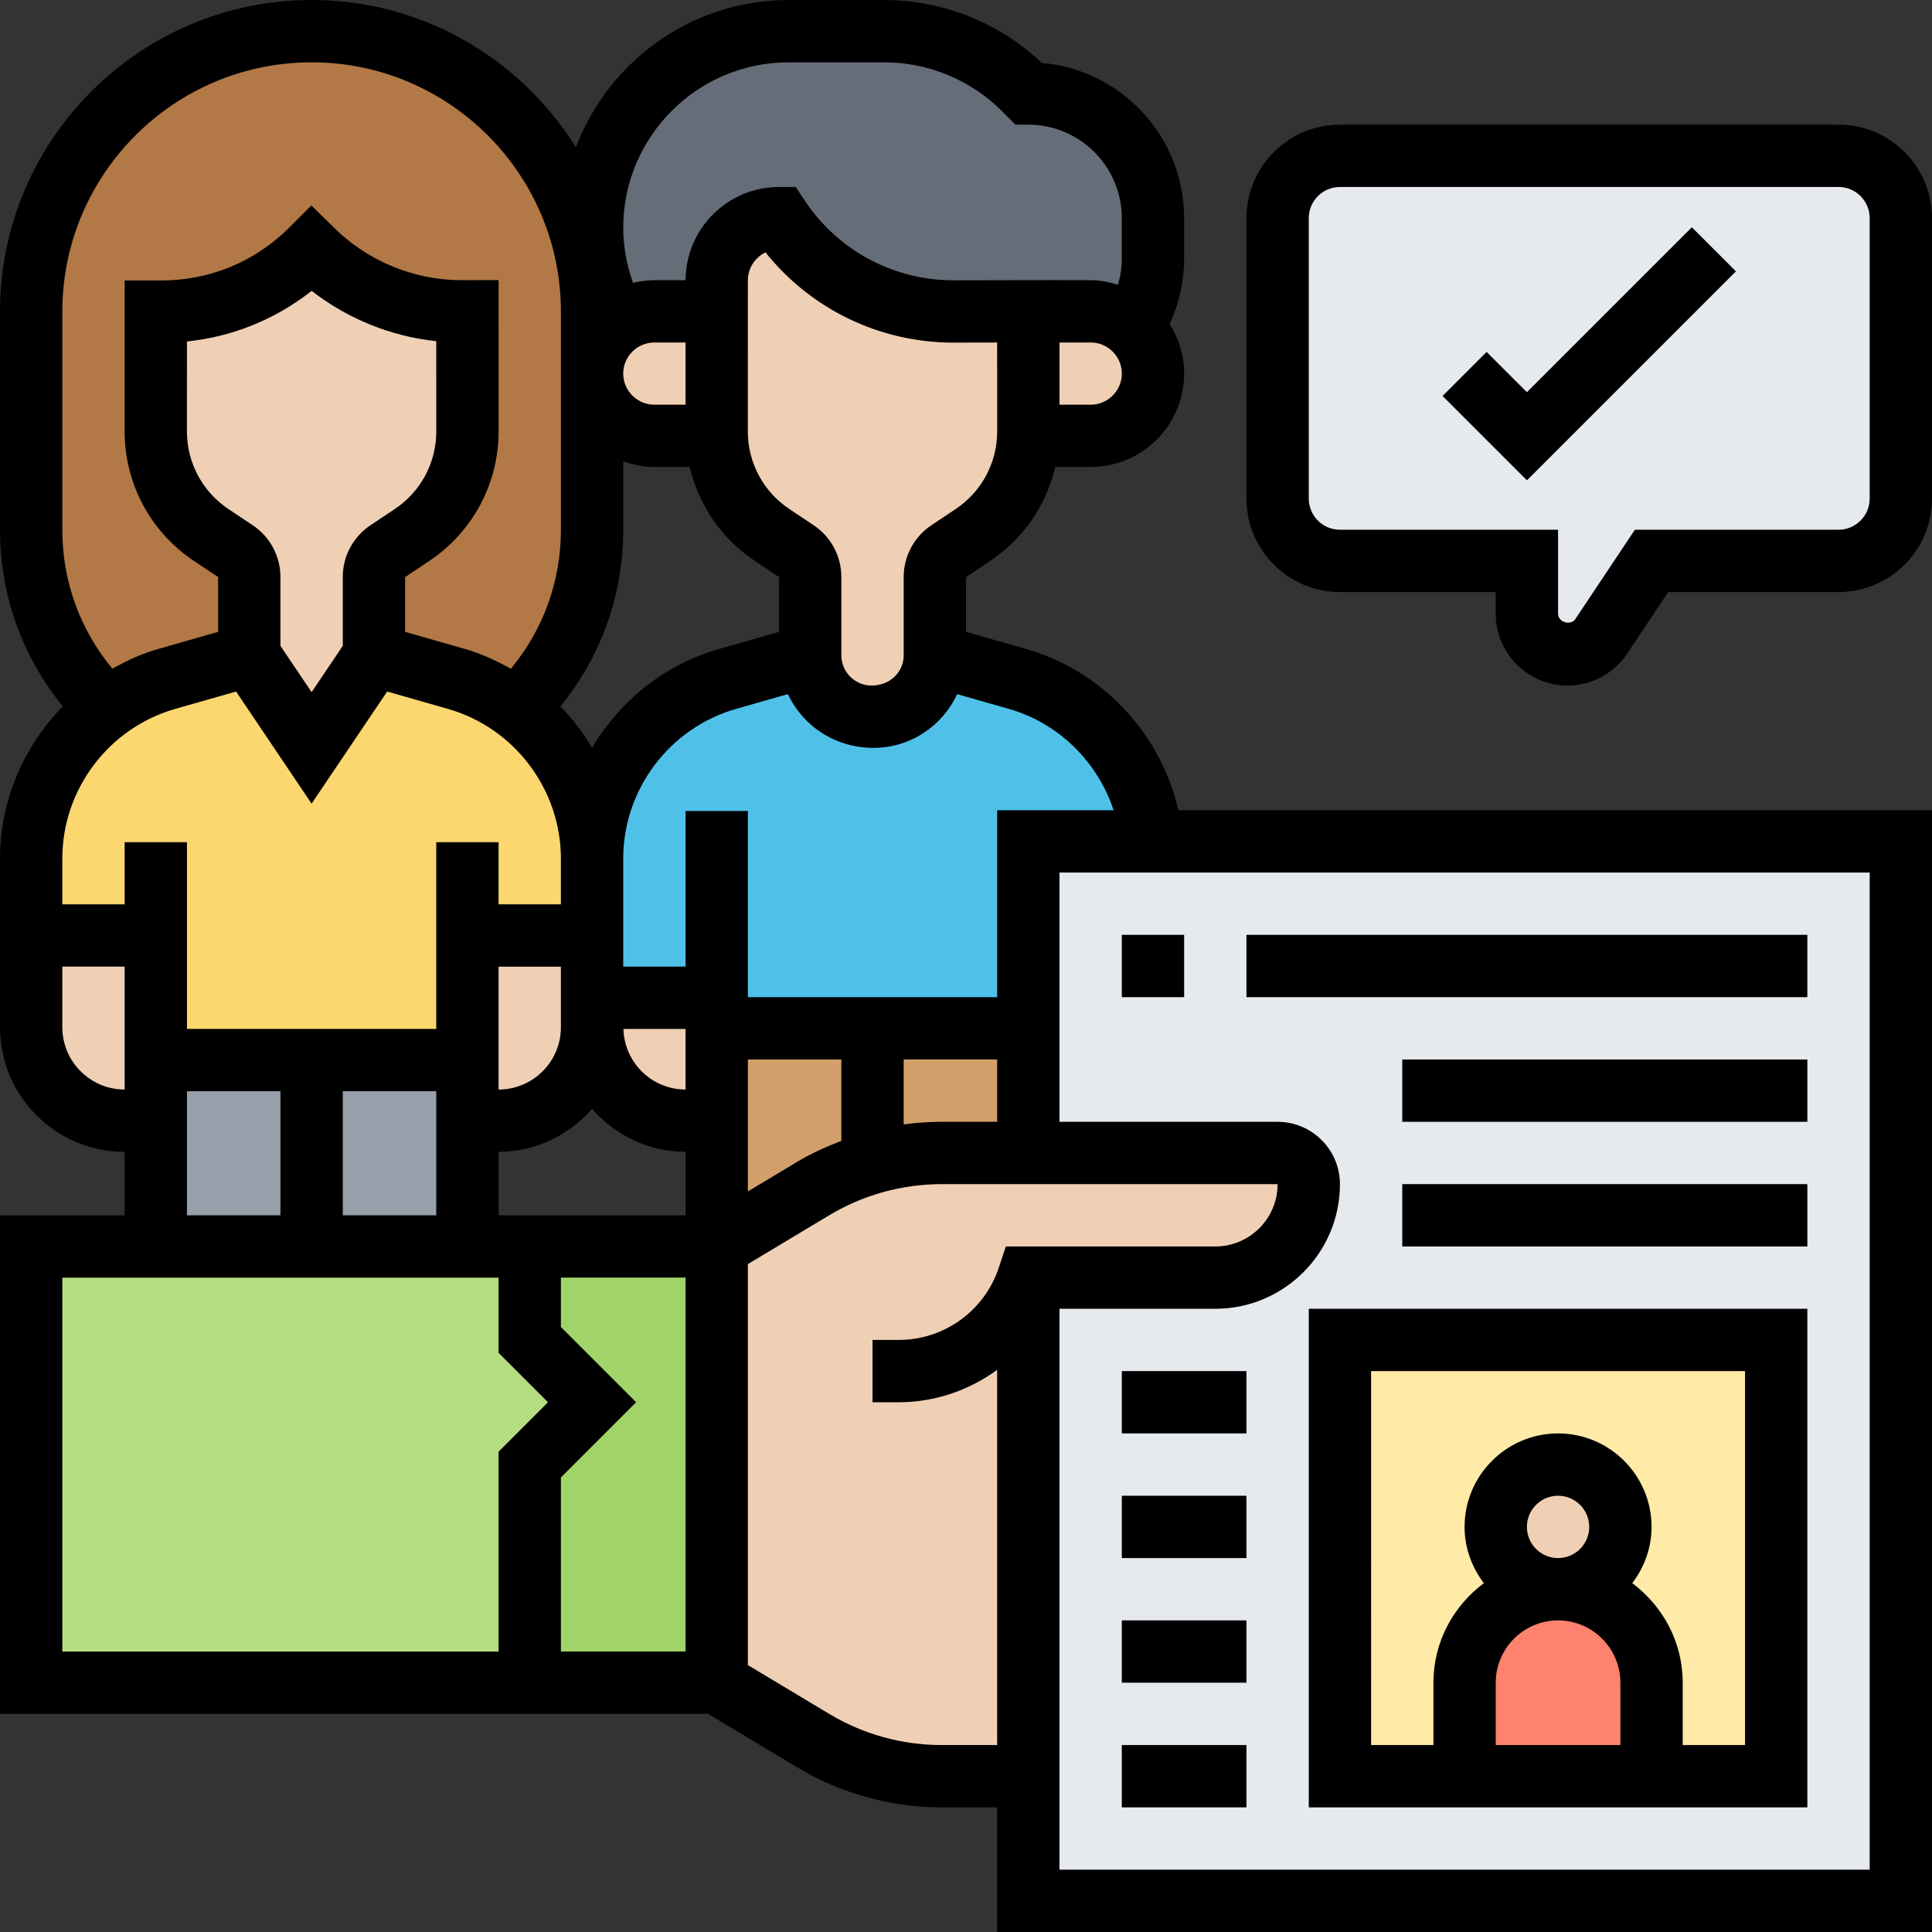 <svg id="Layer_5" enable-background="new 0 0 62 62" height="512" viewBox="0 0 62 62" width="512" xmlns="http://www.w3.org/2000/svg"><rect x="0" y="0" width="62" height="62" fill="#333333" stroke="none"/><g><g><g><path d="m37 7v1.29c0 .79-.24 1.56-.67 2.21-.35-.31-.82-.51-1.33-.51h-2s-1.12 0-2.39 0c-.01 0-.02 0-.03 0-2.25 0-4.34-1.13-5.58-2.99-1.1 0-2 .9-2 2v.99h-2c-.44 0-.86.15-1.19.4-.53-.93-.81-2-.81-3.08 0-1.75.7-3.32 1.85-4.46 1.14-1.15 2.71-1.85 4.46-1.85h3.08c1.67 0 3.27.66 4.46 1.85l.15.15c1.1 0 2.1.45 2.83 1.17.72.73 1.17 1.73 1.17 2.83z" fill="#656d78"/></g><g><path d="m8 18.52v2.51l-2.65.76c-.71.2-1.36.53-1.93.95-1.49-1.46-2.42-3.49-2.42-5.74v-7c0-2.48 1.01-4.74 2.64-6.36 1.62-1.63 3.88-2.64 6.36-2.64 4.97 0 9 4.03 9 9v1.99 5.01c0 2.25-.93 4.28-2.42 5.74-.57-.42-1.22-.75-1.93-.95l-2.65-.76v-2.51c0-.34.17-.65.45-.83l.77-.52c1.11-.74 1.78-1.99 1.78-3.33v-3.85h-.17c-.01 0-.02 0-.04 0-1.79 0-3.52-.72-4.79-1.99l-.01.01c-1.27 1.27-3 1.99-4.81 1.99h-.18v3.84c0 1.34.67 2.59 1.78 3.33l.77.52c.28.18.45.49.45.83z" fill="#b27946"/></g><g><path d="m23 32.02h-4v-2-2.47c0-2.68 1.77-5.03 4.35-5.76l2.65-.76c0 1.09.88 1.97 1.97 1.97h.06c1.09 0 1.97-.88 1.97-1.97l2.65.76c2.4.68 4.1 2.77 4.32 5.21h-3.97v6h-10z" fill="#4fc1e9"/></g><g><path d="m15 30.02v4h-10v-4h-4v-2.47c0-1.94.93-3.71 2.42-4.81.57-.42 1.22-.75 1.93-.95l2.65-.76 2 2.97 2-2.97 2.65.76c.71.2 1.36.53 1.93.95 1.49 1.11 2.42 2.88 2.42 4.81v2.47z" fill="#fcd770"/></g><g><path d="m15 35.96v4.04h-10v-4.04-1.94h10z" fill="#969faa"/></g><g><path d="m33 33v4h-2.78c-1.45 0-2.88.39-4.12 1.14l-3.1 1.86v-4.04-2.96z" fill="#d3a06c"/></g><g><path d="m17 40v3l2 2-2 2v7h-16v-14h4 10z" fill="#b4dd7f"/></g><g><path d="m23 40v14h-6v-7l2-2-2-2v-3z" fill="#a0d468"/></g><g><path d="m33 57v-16h6c1.66 0 3-1.34 3-3 0-.55-.45-1-1-1h-8v-4-6h3.97 24.03v34h-28z" fill="#e6e9ed"/></g><g><path d="m48 49c0 1.1.9 2 2 2-.83 0-1.58.34-2.12.88s-.88 1.29-.88 2.12v3h-4v-14h14v14h-4v-3c0-1.66-1.34-3-3-3 1.1 0 2-.9 2-2s-.9-2-2-2-2 .9-2 2z" fill="#ffeaa7"/></g><g><path d="m53 54v3h-6v-3c0-.83.34-1.58.88-2.12s1.29-.88 2.12-.88c1.66 0 3 1.34 3 3z" fill="#ff826e"/></g><g><path d="m33 41v16h-2.78c-1.45 0-2.88-.39-4.12-1.14l-3.1-1.86v-14l3.1-1.86c1.24-.75 2.67-1.14 4.12-1.14h2.78 8c.55 0 1 .45 1 1 0 1.66-1.34 3-3 3z" fill="#f0d0b4"/></g><g><circle cx="50" cy="49" fill="#f0d0b4" r="2"/></g><g><path d="m36.33 10.5c.41.37.67.9.67 1.49 0 .55-.22 1.05-.59 1.41-.36.36-.86.59-1.41.59h-2.01c.01-.05.01-.1.01-.15v-3.85h2c.51 0 .98.2 1.33.51z" fill="#f0d0b4"/></g><g><path d="m32.99 13.99c-.04 1.28-.7 2.47-1.77 3.18l-.77.52c-.28.18-.45.49-.45.83v2.51c0 1.09-.88 1.97-1.97 1.97h-.06c-1.09 0-1.97-.88-1.97-1.97v-2.51c0-.34-.17-.65-.45-.83l-.77-.52c-1.07-.71-1.73-1.9-1.77-3.18-.01-.05-.01-.09-.01-.14v-3.86-.99c0-1.1.9-2 2-2 1.24 1.86 3.33 2.99 5.58 2.99h.03 2.39v3.85c0 .05 0 .1-.01.15z" fill="#f0d0b4"/></g><g><path d="m19.81 10.39c.33-.25.75-.4 1.19-.4h2v3.86c0 .05 0 .09.01.14h-2.01c-1.1 0-2-.9-2-2 0-.55.22-1.05.59-1.41.07-.07.14-.13.22-.19z" fill="#f0d0b4"/></g><g><path d="m23 33v2.96h-1c-1.66 0-3-1.34-3-3v-.94h4z" fill="#f0d0b4"/></g><g><path d="m19 30.02v2 .94c0 1.66-1.34 3-3 3h-1v-1.94-4z" fill="#f0d0b4"/></g><g><path d="m5 34.02v1.94h-1c-1.66 0-3-1.34-3-3v-2.94h4z" fill="#f0d0b4"/></g><g><path d="m15 9.99v3.85c0 1.34-.67 2.59-1.78 3.33l-.77.52c-.28.18-.45.49-.45.83v2.51l-2 2.97-2-2.97v-2.51c0-.34-.17-.65-.45-.83l-.77-.52c-1.11-.74-1.78-1.99-1.78-3.33v-3.84h.18c1.81 0 3.54-.72 4.81-1.99l.01-.01c1.27 1.27 3 1.99 4.79 1.99h.04z" fill="#f0d0b4"/></g><g><path d="m43 5h16c1.1 0 2 .9 2 2v9c0 1.1-.9 2-2 2h-6l-1.61 2.42c-.25.36-.65.58-1.09.58-.72 0-1.3-.58-1.3-1.3v-1.7h-6c-1.1 0-2-.9-2-2v-9c0-1.1.9-2 2-2z" fill="#e6e9ed"/></g></g><g><path d="m32.927 20.827-1.927-.55v-1.758l.773-.516c1.07-.712 1.805-1.794 2.091-3.016h1.136c1.654 0 3-1.345 3-2.998 0-.586-.175-1.128-.467-1.591.306-.657.467-1.373.467-2.107v-1.291c0-2.612-2.014-4.763-4.57-4.982-1.35-1.285-3.177-2.018-5.043-2.018h-3.077c-3.12 0-5.782 1.969-6.829 4.726-1.768-2.832-4.904-4.726-8.481-4.726-5.514 0-10 4.486-10 10v7c0 2.095.713 4.07 2.015 5.668-1.251 1.28-2.015 3.015-2.015 4.883v5.414c0 2.206 1.794 4 4 4v2.035h-4v16h22.723l2.862 1.717c1.398.839 3 1.283 4.631 1.283h1.784v4h30v-36h-24.184c-.563-2.45-2.432-4.472-4.889-5.173zm-.549 1.923c1.603.457 2.847 1.705 3.359 3.25h-3.737v6h-8v-5.974h-2v4.994h-2v-3.466-.004c0-2.218 1.489-4.192 3.622-4.801l1.662-.474c.476 1.016 1.511 1.725 2.747 1.725 1.191 0 2.214-.709 2.686-1.724zm-2.162 13.25c-.408 0-.814.028-1.216.083v-2.083h3v2zm-16.216-.982v3.982h-3v-3.982zm2-3.997h2v1.944c0 1.103-.897 2-2 2zm5.999-18.034h-.999c-.552 0-1-.448-1-.998s.448-.998 1-.998h1zm-1.999 4.013v-2.197c.314.112.648.184 1 .184h1.135c.286 1.221 1.02 2.303 2.091 3.016l.774.515v1.759l-1.927.55c-1.754.5-3.181 1.67-4.074 3.171-.286-.481-.624-.928-1.015-1.329 1.303-1.597 2.016-3.573 2.016-5.669zm-4 19.964c1.201 0 2.266-.542 3-1.382.734.84 1.799 1.382 3 1.382v2.036h-6zm6-2c-1.083 0-1.964-.867-1.994-1.944h1.994zm-4 7.622v-1.586h4v12h-4v-5.586l2.414-2.414zm6-8.586h3v2.612c-.487.187-.964.4-1.415.671l-1.585.951zm6.665-17.662-.774.516c-.558.372-.891.994-.891 1.664v2.514c0 .533-.435.968-1.031.968-.534 0-.969-.435-.969-.969v-2.514c0-.67-.333-1.292-.892-1.664l-.774-.516c-.836-.556-1.335-1.488-1.335-2.492l.001-4.845c0-.396.231-.739.566-.901 1.459 1.825 3.666 2.896 6.029 2.896h.013l1.392-.003.001 2.851c0 1.006-.499 1.938-1.336 2.495zm4.335-3.351h-.999v-1.996h1c.552 0 1 .448 1 .998s-.449.998-1.001.998zm-9.69-10.987h3.077c1.397 0 2.766.566 3.754 1.555l.445.445h.414c1.654 0 3 1.346 3 3v1.291c0 .289-.043.573-.123.846-.279-.086-.57-.146-.877-.146h-1v-.002l-3.396.006c-.003 0-.005 0-.009 0-1.919 0-3.699-.953-4.764-2.549l-.296-.446h-.535c-1.651 0-2.994 1.341-2.999 2.991h-1.001c-.237 0-.465.034-.686.086-.2-.567-.314-1.163-.314-1.768 0-2.927 2.382-5.309 5.31-5.309zm-23.31 8c0-4.411 3.589-8 8-8s8 3.589 8 8v7c0 1.652-.567 3.209-1.607 4.461-.462-.259-.946-.485-1.47-.635l-1.923-.549v-1.758l.773-.516c1.395-.929 2.228-2.483 2.228-4.16l-.001-4.855-1.175.003c-.007 0-.013 0-.019 0-1.526 0-3.02-.619-4.1-1.698l-.715-.699-.707.708c-1.095 1.095-2.551 1.698-4.1 1.698h-1.184l-.001 4.843c0 1.676.833 3.231 2.227 4.159l.774.516v1.759l-1.927.55c-.523.149-1.006.375-1.467.633-1.039-1.251-1.606-2.808-1.606-4.46zm10.665 6.338-.774.516c-.558.372-.891.994-.891 1.664v2.209l-1 1.484-1-1.484v-2.209c0-.67-.333-1.292-.891-1.663l-.775-.517c-.836-.557-1.335-1.489-1.335-2.494l.001-2.886c1.466-.151 2.843-.71 4.002-1.624 1.151.897 2.547 1.461 3.998 1.615l.001 2.895c0 1.005-.499 1.937-1.336 2.494zm-7.043 6.412 1.954-.558 2.424 3.598 2.424-3.598 1.95.557c2.135.609 3.626 2.585 3.626 4.806v1.466h-2v-1.994h-2v5.992h-8v-5.992h-2v1.994h-2v-1.47c0-2.218 1.489-4.192 3.622-4.801zm-3.622 10.214v-1.944h2v3.944c-1.103 0-2-.897-2-2zm4 2.054h3v3.982h-3zm-4 5.982h14v2.414l1.586 1.586-1.586 1.586v6.414h-14zm28.216 15c-1.269 0-2.515-.345-3.602-.998l-2.614-1.568v-12.868l2.614-1.569c1.087-.652 2.333-.997 3.602-.997h10.784c0 1.103-.897 2-2 2h-6.721l-.228.684c-.462 1.385-1.753 2.316-3.213 2.316h-.838v2h.838c1.169 0 2.263-.386 3.162-1.04v12.04zm29.784 4h-26v-18h5c2.206 0 4-1.794 4-4 0-1.103-.897-2-2-2h-7v-8h26z"/><path d="m59 4h-16c-1.654 0-3 1.346-3 3v9c0 1.654 1.346 3 3 3h5v.698c0 1.269 1.032 2.302 2.302 2.302.771 0 1.486-.383 1.916-1.025l1.317-1.975h5.465c1.654 0 3-1.346 3-3v-9c0-1.654-1.346-3-3-3zm1 12c0 .551-.448 1-1 1h-6.535l-1.91 2.865c-.148.224-.554.102-.555-.167v-2.698h-7c-.552 0-1-.449-1-1v-9c0-.551.448-1 1-1h16c.552 0 1 .449 1 1z"/><path d="m49 12.586-1.293-1.293-1.414 1.414 2.707 2.707 6.707-6.707-1.414-1.414z"/><path d="m36 30h2v2h-2z"/><path d="m40 30h18v2h-18z"/><path d="m45 34h13v2h-13z"/><path d="m45 38h13v2h-13z"/><path d="m42 58h16v-16h-16zm7-9c0-.551.448-1 1-1s1 .449 1 1-.448 1-1 1-1-.449-1-1zm-1 5c0-1.103.897-2 2-2s2 .897 2 2v2h-4zm-4-10h12v12h-2v-2c0-1.311-.642-2.465-1.619-3.195.383-.504.619-1.125.619-1.805 0-1.654-1.346-3-3-3s-3 1.346-3 3c0 .68.236 1.301.619 1.805-.977.73-1.619 1.884-1.619 3.195v2h-2z"/><path d="m36 44h4v2h-4z"/><path d="m36 48h4v2h-4z"/><path d="m36 52h4v2h-4z"/><path d="m36 56h4v2h-4z"/></g></g></svg>